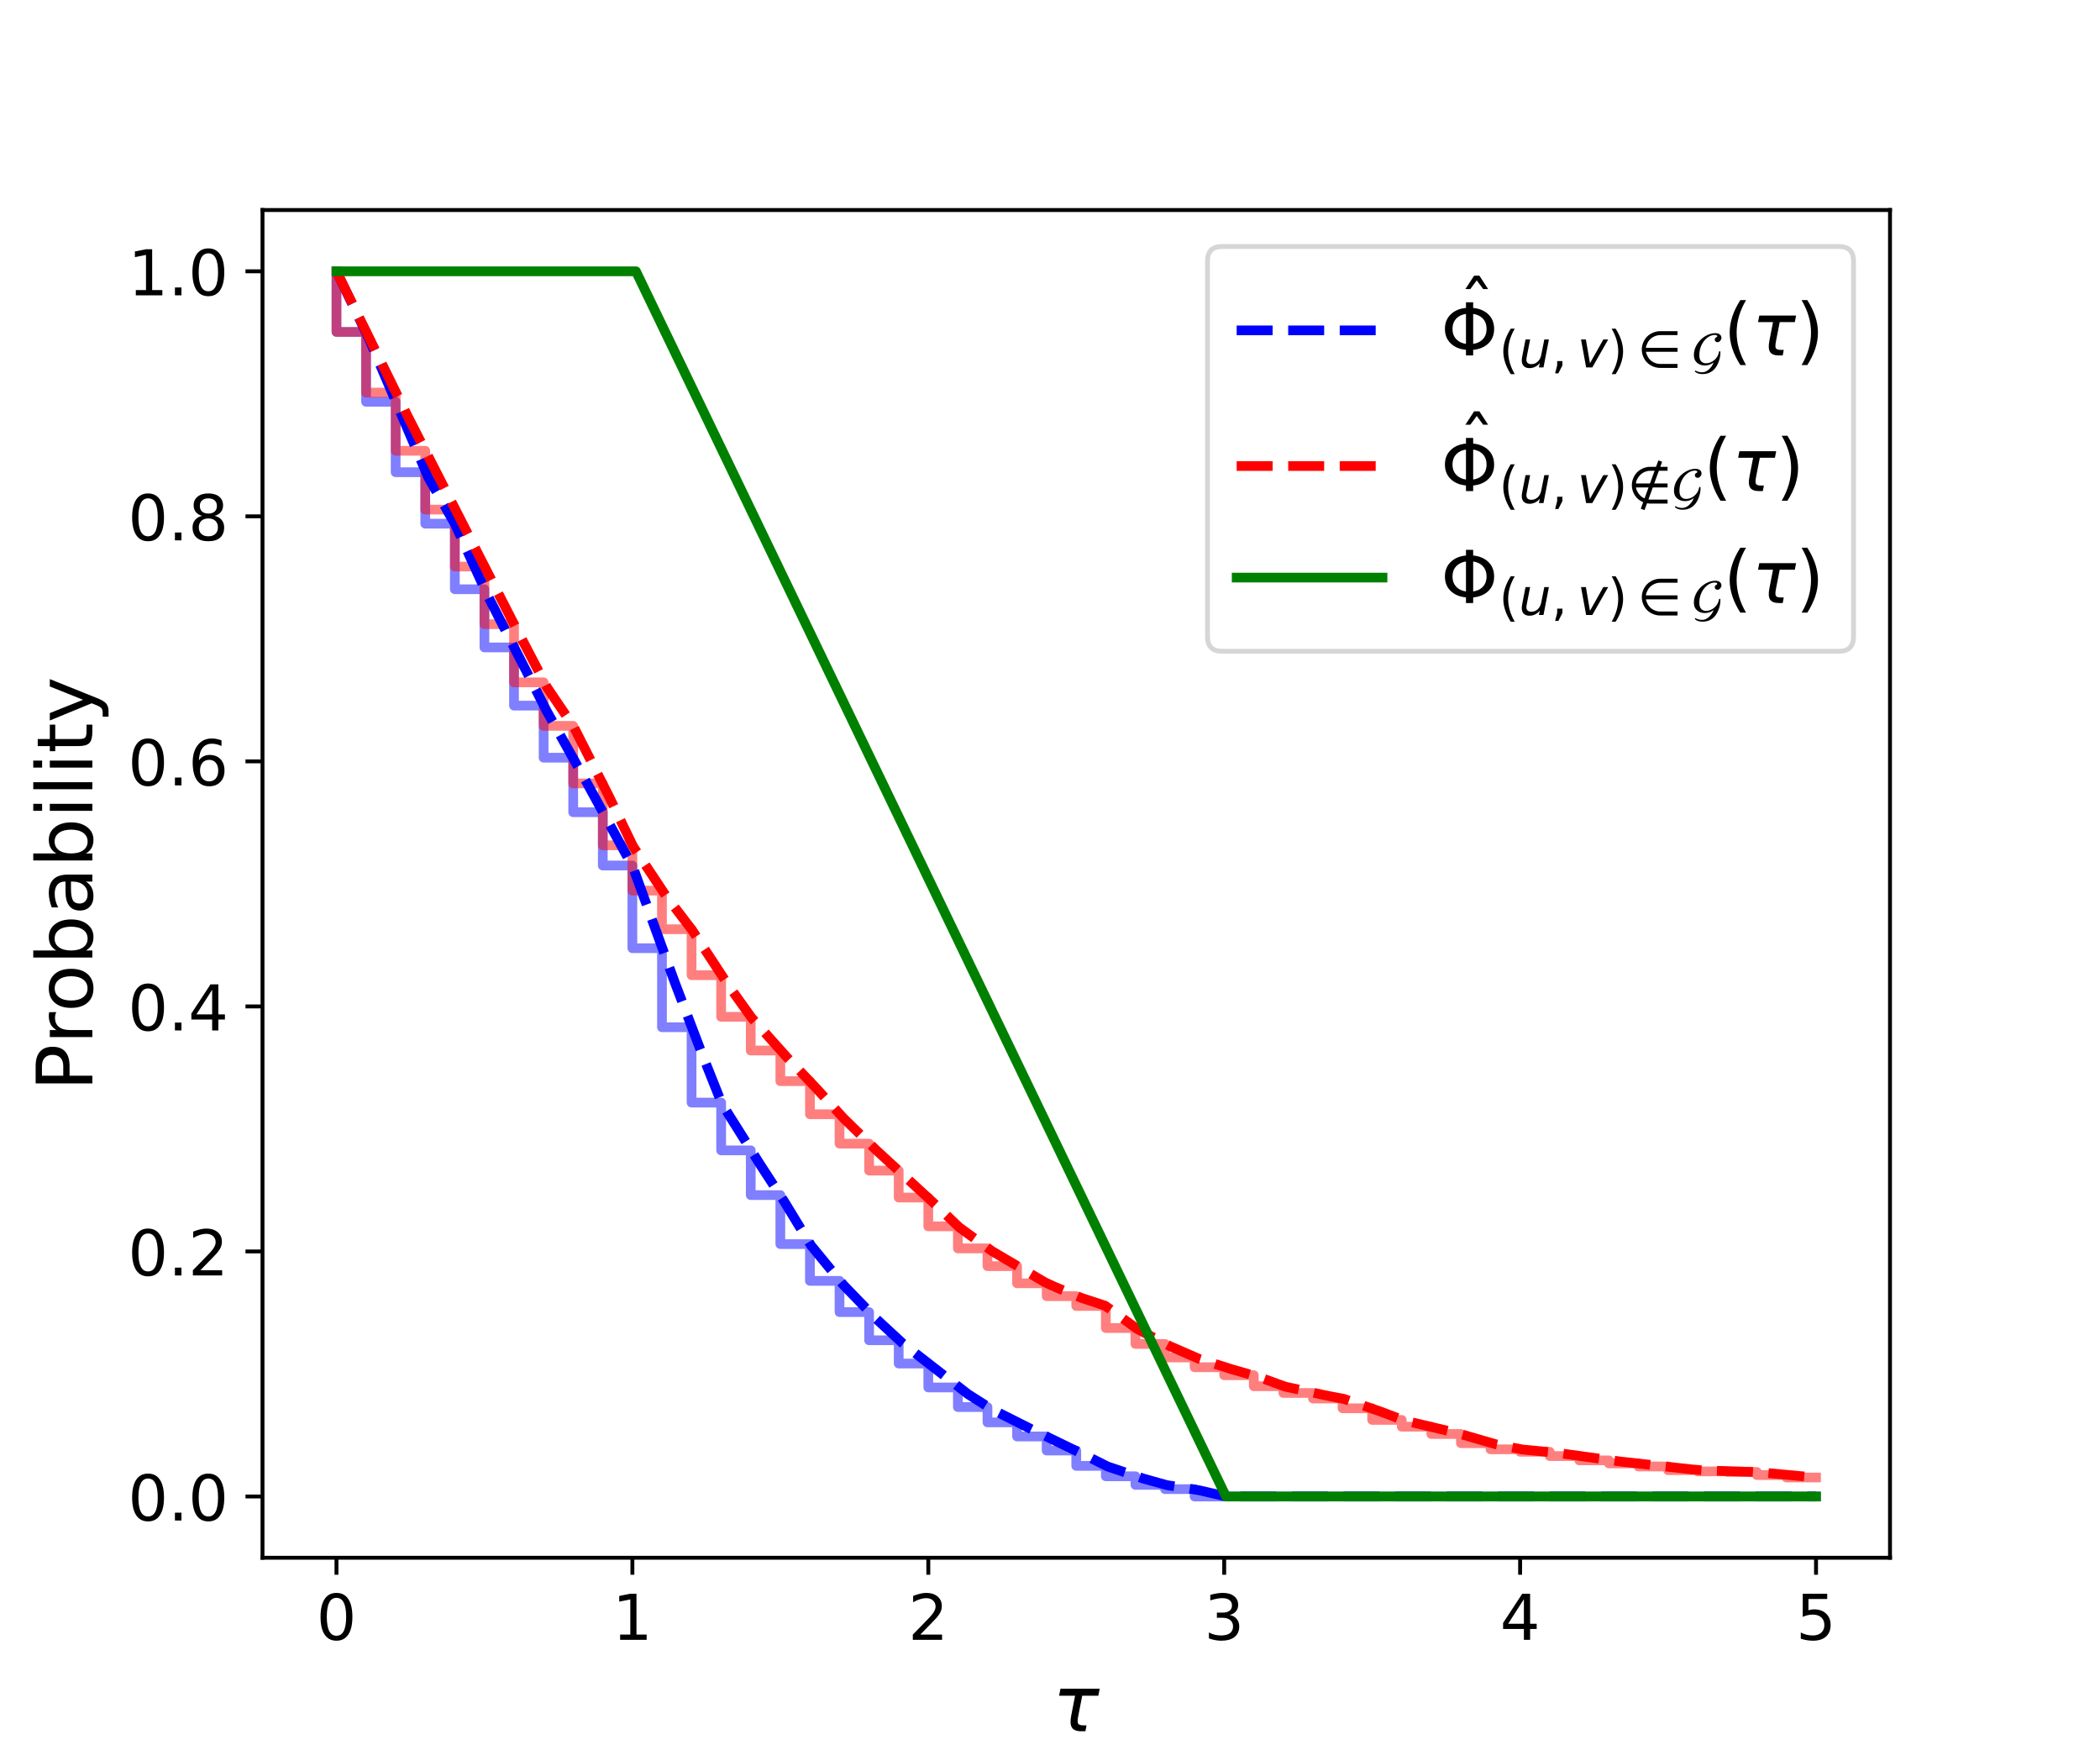 <?xml version="1.0" encoding="utf-8" standalone="no"?>
<!DOCTYPE svg PUBLIC "-//W3C//DTD SVG 1.1//EN"
  "http://www.w3.org/Graphics/SVG/1.1/DTD/svg11.dtd">
<!-- Created with matplotlib (http://matplotlib.org/) -->
<svg height="360pt" version="1.1" viewBox="0 0 432 360" width="432pt" xmlns="http://www.w3.org/2000/svg" xmlns:xlink="http://www.w3.org/1999/xlink">
 <defs>
  <style type="text/css">
*{stroke-linecap:butt;stroke-linejoin:round;}
  </style>
 </defs>
 <g id="figure_1">
  <g id="patch_1">
   <path d="M 0 360 
L 432 360 
L 432 0 
L 0 0 
z
" style="fill:#ffffff;"/>
  </g>
  <g id="axes_1">
   <g id="patch_2">
    <path d="M 54 320.4 
L 388.8 320.4 
L 388.8 43.2 
L 54 43.2 
z
" style="fill:#ffffff;"/>
   </g>
   <g id="matplotlib.axis_1">
    <g id="xtick_1">
     <g id="line2d_1">
      <defs>
       <path d="M 0 0 
L 0 3.5 
" id="m8beb9d570b" style="stroke:#000000;stroke-width:0.8;"/>
      </defs>
      <g>
       <use style="stroke:#000000;stroke-width:0.8;" x="69.218" xlink:href="#m8beb9d570b" y="320.4"/>
      </g>
     </g>
     <g id="text_1">
      <!-- 0 -->
      <defs>
       <path d="M 31.781 66.406 
Q 24.172 66.406 20.328 58.906 
Q 16.5 51.422 16.5 36.375 
Q 16.5 21.391 20.328 13.891 
Q 24.172 6.391 31.781 6.391 
Q 39.453 6.391 43.281 13.891 
Q 47.125 21.391 47.125 36.375 
Q 47.125 51.422 43.281 58.906 
Q 39.453 66.406 31.781 66.406 
z
M 31.781 74.219 
Q 44.047 74.219 50.516 64.516 
Q 56.984 54.828 56.984 36.375 
Q 56.984 17.969 50.516 8.266 
Q 44.047 -1.422 31.781 -1.422 
Q 19.531 -1.422 13.062 8.266 
Q 6.594 17.969 6.594 36.375 
Q 6.594 54.828 13.062 64.516 
Q 19.531 74.219 31.781 74.219 
z
" id="DejaVuSans-30"/>
      </defs>
      <g transform="translate(65.083 337.278)scale(0.13 -0.13)">
       <use xlink:href="#DejaVuSans-30"/>
      </g>
     </g>
    </g>
    <g id="xtick_2">
     <g id="line2d_2">
      <g>
       <use style="stroke:#000000;stroke-width:0.8;" x="130.091" xlink:href="#m8beb9d570b" y="320.4"/>
      </g>
     </g>
     <g id="text_2">
      <!-- 1 -->
      <defs>
       <path d="M 12.406 8.297 
L 28.516 8.297 
L 28.516 63.922 
L 10.984 60.406 
L 10.984 69.391 
L 28.422 72.906 
L 38.281 72.906 
L 38.281 8.297 
L 54.391 8.297 
L 54.391 0 
L 12.406 0 
z
" id="DejaVuSans-31"/>
      </defs>
      <g transform="translate(125.955 337.278)scale(0.13 -0.13)">
       <use xlink:href="#DejaVuSans-31"/>
      </g>
     </g>
    </g>
    <g id="xtick_3">
     <g id="line2d_3">
      <g>
       <use style="stroke:#000000;stroke-width:0.8;" x="190.964" xlink:href="#m8beb9d570b" y="320.4"/>
      </g>
     </g>
     <g id="text_3">
      <!-- 2 -->
      <defs>
       <path d="M 19.188 8.297 
L 53.609 8.297 
L 53.609 0 
L 7.328 0 
L 7.328 8.297 
Q 12.938 14.109 22.625 23.891 
Q 32.328 33.688 34.812 36.531 
Q 39.547 41.844 41.422 45.531 
Q 43.312 49.219 43.312 52.781 
Q 43.312 58.594 39.234 62.25 
Q 35.156 65.922 28.609 65.922 
Q 23.969 65.922 18.812 64.312 
Q 13.672 62.703 7.812 59.422 
L 7.812 69.391 
Q 13.766 71.781 18.938 73 
Q 24.125 74.219 28.422 74.219 
Q 39.75 74.219 46.484 68.547 
Q 53.219 62.891 53.219 53.422 
Q 53.219 48.922 51.531 44.891 
Q 49.859 40.875 45.406 35.406 
Q 44.188 33.984 37.641 27.219 
Q 31.109 20.453 19.188 8.297 
z
" id="DejaVuSans-32"/>
      </defs>
      <g transform="translate(186.828 337.278)scale(0.13 -0.13)">
       <use xlink:href="#DejaVuSans-32"/>
      </g>
     </g>
    </g>
    <g id="xtick_4">
     <g id="line2d_4">
      <g>
       <use style="stroke:#000000;stroke-width:0.8;" x="251.836" xlink:href="#m8beb9d570b" y="320.4"/>
      </g>
     </g>
     <g id="text_4">
      <!-- 3 -->
      <defs>
       <path d="M 40.578 39.312 
Q 47.656 37.797 51.625 33 
Q 55.609 28.219 55.609 21.188 
Q 55.609 10.406 48.188 4.484 
Q 40.766 -1.422 27.094 -1.422 
Q 22.516 -1.422 17.656 -0.516 
Q 12.797 0.391 7.625 2.203 
L 7.625 11.719 
Q 11.719 9.328 16.594 8.109 
Q 21.484 6.891 26.812 6.891 
Q 36.078 6.891 40.938 10.547 
Q 45.797 14.203 45.797 21.188 
Q 45.797 27.641 41.281 31.266 
Q 36.766 34.906 28.719 34.906 
L 20.219 34.906 
L 20.219 43.016 
L 29.109 43.016 
Q 36.375 43.016 40.234 45.922 
Q 44.094 48.828 44.094 54.297 
Q 44.094 59.906 40.109 62.906 
Q 36.141 65.922 28.719 65.922 
Q 24.656 65.922 20.016 65.031 
Q 15.375 64.156 9.812 62.312 
L 9.812 71.094 
Q 15.438 72.656 20.344 73.438 
Q 25.25 74.219 29.594 74.219 
Q 40.828 74.219 47.359 69.109 
Q 53.906 64.016 53.906 55.328 
Q 53.906 49.266 50.438 45.094 
Q 46.969 40.922 40.578 39.312 
z
" id="DejaVuSans-33"/>
      </defs>
      <g transform="translate(247.701 337.278)scale(0.13 -0.13)">
       <use xlink:href="#DejaVuSans-33"/>
      </g>
     </g>
    </g>
    <g id="xtick_5">
     <g id="line2d_5">
      <g>
       <use style="stroke:#000000;stroke-width:0.8;" x="312.709" xlink:href="#m8beb9d570b" y="320.4"/>
      </g>
     </g>
     <g id="text_5">
      <!-- 4 -->
      <defs>
       <path d="M 37.797 64.312 
L 12.891 25.391 
L 37.797 25.391 
z
M 35.203 72.906 
L 47.609 72.906 
L 47.609 25.391 
L 58.016 25.391 
L 58.016 17.188 
L 47.609 17.188 
L 47.609 0 
L 37.797 0 
L 37.797 17.188 
L 4.891 17.188 
L 4.891 26.703 
z
" id="DejaVuSans-34"/>
      </defs>
      <g transform="translate(308.573 337.278)scale(0.13 -0.13)">
       <use xlink:href="#DejaVuSans-34"/>
      </g>
     </g>
    </g>
    <g id="xtick_6">
     <g id="line2d_6">
      <g>
       <use style="stroke:#000000;stroke-width:0.8;" x="373.582" xlink:href="#m8beb9d570b" y="320.4"/>
      </g>
     </g>
     <g id="text_6">
      <!-- 5 -->
      <defs>
       <path d="M 10.797 72.906 
L 49.516 72.906 
L 49.516 64.594 
L 19.828 64.594 
L 19.828 46.734 
Q 21.969 47.469 24.109 47.828 
Q 26.266 48.188 28.422 48.188 
Q 40.625 48.188 47.75 41.5 
Q 54.891 34.812 54.891 23.391 
Q 54.891 11.625 47.562 5.094 
Q 40.234 -1.422 26.906 -1.422 
Q 22.312 -1.422 17.547 -0.641 
Q 12.797 0.141 7.719 1.703 
L 7.719 11.625 
Q 12.109 9.234 16.797 8.062 
Q 21.484 6.891 26.703 6.891 
Q 35.156 6.891 40.078 11.328 
Q 45.016 15.766 45.016 23.391 
Q 45.016 31 40.078 35.438 
Q 35.156 39.891 26.703 39.891 
Q 22.75 39.891 18.812 39.016 
Q 14.891 38.141 10.797 36.281 
z
" id="DejaVuSans-35"/>
      </defs>
      <g transform="translate(369.446 337.278)scale(0.13 -0.13)">
       <use xlink:href="#DejaVuSans-35"/>
      </g>
     </g>
    </g>
    <g id="text_7">
     <!-- $\tau$ -->
     <defs>
      <path d="M 32.859 9.969 
Q 34.188 7.625 39.453 7.625 
L 43.75 7.625 
L 42.281 0 
L 36.922 0 
Q 28.125 0 25 4.688 
Q 21.922 9.469 23.969 19.828 
L 29 45.703 
L 8.453 45.703 
L 10.203 54.688 
L 60.641 54.688 
L 58.891 45.703 
L 38.188 45.703 
L 33.016 19.281 
Q 31.641 12.203 32.859 9.969 
z
" id="DejaVuSans-Oblique-3c4"/>
     </defs>
     <g transform="translate(216.52 356.139)scale(0.16 -0.16)">
      <use transform="translate(0 0.312)" xlink:href="#DejaVuSans-Oblique-3c4"/>
     </g>
    </g>
   </g>
   <g id="matplotlib.axis_2">
    <g id="ytick_1">
     <g id="line2d_7">
      <defs>
       <path d="M 0 0 
L -3.5 0 
" id="me7d8523225" style="stroke:#000000;stroke-width:0.8;"/>
      </defs>
      <g>
       <use style="stroke:#000000;stroke-width:0.8;" x="54" xlink:href="#me7d8523225" y="307.8"/>
      </g>
     </g>
     <g id="text_8">
      <!-- 0.0 -->
      <defs>
       <path d="M 10.688 12.406 
L 21 12.406 
L 21 0 
L 10.688 0 
z
" id="DejaVuSans-2e"/>
      </defs>
      <g transform="translate(26.326 312.739)scale(0.13 -0.13)">
       <use xlink:href="#DejaVuSans-30"/>
       <use x="63.623" xlink:href="#DejaVuSans-2e"/>
       <use x="95.41" xlink:href="#DejaVuSans-30"/>
      </g>
     </g>
    </g>
    <g id="ytick_2">
     <g id="line2d_8">
      <g>
       <use style="stroke:#000000;stroke-width:0.8;" x="54" xlink:href="#me7d8523225" y="257.4"/>
      </g>
     </g>
     <g id="text_9">
      <!-- 0.2 -->
      <g transform="translate(26.326 262.339)scale(0.13 -0.13)">
       <use xlink:href="#DejaVuSans-30"/>
       <use x="63.623" xlink:href="#DejaVuSans-2e"/>
       <use x="95.41" xlink:href="#DejaVuSans-32"/>
      </g>
     </g>
    </g>
    <g id="ytick_3">
     <g id="line2d_9">
      <g>
       <use style="stroke:#000000;stroke-width:0.8;" x="54" xlink:href="#me7d8523225" y="207"/>
      </g>
     </g>
     <g id="text_10">
      <!-- 0.4 -->
      <g transform="translate(26.326 211.939)scale(0.13 -0.13)">
       <use xlink:href="#DejaVuSans-30"/>
       <use x="63.623" xlink:href="#DejaVuSans-2e"/>
       <use x="95.41" xlink:href="#DejaVuSans-34"/>
      </g>
     </g>
    </g>
    <g id="ytick_4">
     <g id="line2d_10">
      <g>
       <use style="stroke:#000000;stroke-width:0.8;" x="54" xlink:href="#me7d8523225" y="156.6"/>
      </g>
     </g>
     <g id="text_11">
      <!-- 0.6 -->
      <defs>
       <path d="M 33.016 40.375 
Q 26.375 40.375 22.484 35.828 
Q 18.609 31.297 18.609 23.391 
Q 18.609 15.531 22.484 10.953 
Q 26.375 6.391 33.016 6.391 
Q 39.656 6.391 43.531 10.953 
Q 47.406 15.531 47.406 23.391 
Q 47.406 31.297 43.531 35.828 
Q 39.656 40.375 33.016 40.375 
z
M 52.594 71.297 
L 52.594 62.312 
Q 48.875 64.062 45.094 64.984 
Q 41.312 65.922 37.594 65.922 
Q 27.828 65.922 22.672 59.328 
Q 17.531 52.734 16.797 39.406 
Q 19.672 43.656 24.016 45.922 
Q 28.375 48.188 33.594 48.188 
Q 44.578 48.188 50.953 41.516 
Q 57.328 34.859 57.328 23.391 
Q 57.328 12.156 50.688 5.359 
Q 44.047 -1.422 33.016 -1.422 
Q 20.359 -1.422 13.672 8.266 
Q 6.984 17.969 6.984 36.375 
Q 6.984 53.656 15.188 63.938 
Q 23.391 74.219 37.203 74.219 
Q 40.922 74.219 44.703 73.484 
Q 48.484 72.75 52.594 71.297 
z
" id="DejaVuSans-36"/>
      </defs>
      <g transform="translate(26.326 161.539)scale(0.13 -0.13)">
       <use xlink:href="#DejaVuSans-30"/>
       <use x="63.623" xlink:href="#DejaVuSans-2e"/>
       <use x="95.41" xlink:href="#DejaVuSans-36"/>
      </g>
     </g>
    </g>
    <g id="ytick_5">
     <g id="line2d_11">
      <g>
       <use style="stroke:#000000;stroke-width:0.8;" x="54" xlink:href="#me7d8523225" y="106.2"/>
      </g>
     </g>
     <g id="text_12">
      <!-- 0.8 -->
      <defs>
       <path d="M 31.781 34.625 
Q 24.75 34.625 20.719 30.859 
Q 16.703 27.094 16.703 20.516 
Q 16.703 13.922 20.719 10.156 
Q 24.75 6.391 31.781 6.391 
Q 38.812 6.391 42.859 10.172 
Q 46.922 13.969 46.922 20.516 
Q 46.922 27.094 42.891 30.859 
Q 38.875 34.625 31.781 34.625 
z
M 21.922 38.812 
Q 15.578 40.375 12.031 44.719 
Q 8.5 49.078 8.5 55.328 
Q 8.5 64.062 14.719 69.141 
Q 20.953 74.219 31.781 74.219 
Q 42.672 74.219 48.875 69.141 
Q 55.078 64.062 55.078 55.328 
Q 55.078 49.078 51.531 44.719 
Q 48 40.375 41.703 38.812 
Q 48.828 37.156 52.797 32.312 
Q 56.781 27.484 56.781 20.516 
Q 56.781 9.906 50.312 4.234 
Q 43.844 -1.422 31.781 -1.422 
Q 19.734 -1.422 13.25 4.234 
Q 6.781 9.906 6.781 20.516 
Q 6.781 27.484 10.781 32.312 
Q 14.797 37.156 21.922 38.812 
z
M 18.312 54.391 
Q 18.312 48.734 21.844 45.562 
Q 25.391 42.391 31.781 42.391 
Q 38.141 42.391 41.719 45.562 
Q 45.312 48.734 45.312 54.391 
Q 45.312 60.062 41.719 63.234 
Q 38.141 66.406 31.781 66.406 
Q 25.391 66.406 21.844 63.234 
Q 18.312 60.062 18.312 54.391 
z
" id="DejaVuSans-38"/>
      </defs>
      <g transform="translate(26.326 111.139)scale(0.13 -0.13)">
       <use xlink:href="#DejaVuSans-30"/>
       <use x="63.623" xlink:href="#DejaVuSans-2e"/>
       <use x="95.41" xlink:href="#DejaVuSans-38"/>
      </g>
     </g>
    </g>
    <g id="ytick_6">
     <g id="line2d_12">
      <g>
       <use style="stroke:#000000;stroke-width:0.8;" x="54" xlink:href="#me7d8523225" y="55.8"/>
      </g>
     </g>
     <g id="text_13">
      <!-- 1.0 -->
      <g transform="translate(26.326 60.739)scale(0.13 -0.13)">
       <use xlink:href="#DejaVuSans-31"/>
       <use x="63.623" xlink:href="#DejaVuSans-2e"/>
       <use x="95.41" xlink:href="#DejaVuSans-30"/>
      </g>
     </g>
    </g>
    <g id="text_14">
     <!-- Probability -->
     <defs>
      <path d="M 19.672 64.797 
L 19.672 37.406 
L 32.078 37.406 
Q 38.969 37.406 42.719 40.969 
Q 46.484 44.531 46.484 51.125 
Q 46.484 57.672 42.719 61.234 
Q 38.969 64.797 32.078 64.797 
z
M 9.812 72.906 
L 32.078 72.906 
Q 44.344 72.906 50.609 67.359 
Q 56.891 61.812 56.891 51.125 
Q 56.891 40.328 50.609 34.812 
Q 44.344 29.297 32.078 29.297 
L 19.672 29.297 
L 19.672 0 
L 9.812 0 
z
" id="DejaVuSans-50"/>
      <path d="M 41.109 46.297 
Q 39.594 47.172 37.812 47.578 
Q 36.031 48 33.891 48 
Q 26.266 48 22.188 43.047 
Q 18.109 38.094 18.109 28.812 
L 18.109 0 
L 9.078 0 
L 9.078 54.688 
L 18.109 54.688 
L 18.109 46.188 
Q 20.953 51.172 25.484 53.578 
Q 30.031 56 36.531 56 
Q 37.453 56 38.578 55.875 
Q 39.703 55.766 41.062 55.516 
z
" id="DejaVuSans-72"/>
      <path d="M 30.609 48.391 
Q 23.391 48.391 19.188 42.75 
Q 14.984 37.109 14.984 27.297 
Q 14.984 17.484 19.156 11.844 
Q 23.344 6.203 30.609 6.203 
Q 37.797 6.203 41.984 11.859 
Q 46.188 17.531 46.188 27.297 
Q 46.188 37.016 41.984 42.703 
Q 37.797 48.391 30.609 48.391 
z
M 30.609 56 
Q 42.328 56 49.016 48.375 
Q 55.719 40.766 55.719 27.297 
Q 55.719 13.875 49.016 6.219 
Q 42.328 -1.422 30.609 -1.422 
Q 18.844 -1.422 12.172 6.219 
Q 5.516 13.875 5.516 27.297 
Q 5.516 40.766 12.172 48.375 
Q 18.844 56 30.609 56 
z
" id="DejaVuSans-6f"/>
      <path d="M 48.688 27.297 
Q 48.688 37.203 44.609 42.844 
Q 40.531 48.484 33.406 48.484 
Q 26.266 48.484 22.188 42.844 
Q 18.109 37.203 18.109 27.297 
Q 18.109 17.391 22.188 11.75 
Q 26.266 6.109 33.406 6.109 
Q 40.531 6.109 44.609 11.75 
Q 48.688 17.391 48.688 27.297 
z
M 18.109 46.391 
Q 20.953 51.266 25.266 53.625 
Q 29.594 56 35.594 56 
Q 45.562 56 51.781 48.094 
Q 58.016 40.188 58.016 27.297 
Q 58.016 14.406 51.781 6.484 
Q 45.562 -1.422 35.594 -1.422 
Q 29.594 -1.422 25.266 0.953 
Q 20.953 3.328 18.109 8.203 
L 18.109 0 
L 9.078 0 
L 9.078 75.984 
L 18.109 75.984 
z
" id="DejaVuSans-62"/>
      <path d="M 34.281 27.484 
Q 23.391 27.484 19.188 25 
Q 14.984 22.516 14.984 16.5 
Q 14.984 11.719 18.141 8.906 
Q 21.297 6.109 26.703 6.109 
Q 34.188 6.109 38.703 11.406 
Q 43.219 16.703 43.219 25.484 
L 43.219 27.484 
z
M 52.203 31.203 
L 52.203 0 
L 43.219 0 
L 43.219 8.297 
Q 40.141 3.328 35.547 0.953 
Q 30.953 -1.422 24.312 -1.422 
Q 15.922 -1.422 10.953 3.297 
Q 6 8.016 6 15.922 
Q 6 25.141 12.172 29.828 
Q 18.359 34.516 30.609 34.516 
L 43.219 34.516 
L 43.219 35.406 
Q 43.219 41.609 39.141 45 
Q 35.062 48.391 27.688 48.391 
Q 23 48.391 18.547 47.266 
Q 14.109 46.141 10.016 43.891 
L 10.016 52.203 
Q 14.938 54.109 19.578 55.047 
Q 24.219 56 28.609 56 
Q 40.484 56 46.344 49.844 
Q 52.203 43.703 52.203 31.203 
z
" id="DejaVuSans-61"/>
      <path d="M 9.422 54.688 
L 18.406 54.688 
L 18.406 0 
L 9.422 0 
z
M 9.422 75.984 
L 18.406 75.984 
L 18.406 64.594 
L 9.422 64.594 
z
" id="DejaVuSans-69"/>
      <path d="M 9.422 75.984 
L 18.406 75.984 
L 18.406 0 
L 9.422 0 
z
" id="DejaVuSans-6c"/>
      <path d="M 18.312 70.219 
L 18.312 54.688 
L 36.812 54.688 
L 36.812 47.703 
L 18.312 47.703 
L 18.312 18.016 
Q 18.312 11.328 20.141 9.422 
Q 21.969 7.516 27.594 7.516 
L 36.812 7.516 
L 36.812 0 
L 27.594 0 
Q 17.188 0 13.234 3.875 
Q 9.281 7.766 9.281 18.016 
L 9.281 47.703 
L 2.688 47.703 
L 2.688 54.688 
L 9.281 54.688 
L 9.281 70.219 
z
" id="DejaVuSans-74"/>
      <path d="M 32.172 -5.078 
Q 28.375 -14.844 24.75 -17.812 
Q 21.141 -20.797 15.094 -20.797 
L 7.906 -20.797 
L 7.906 -13.281 
L 13.188 -13.281 
Q 16.891 -13.281 18.938 -11.516 
Q 21 -9.766 23.484 -3.219 
L 25.094 0.875 
L 2.984 54.688 
L 12.5 54.688 
L 29.594 11.922 
L 46.688 54.688 
L 56.203 54.688 
z
" id="DejaVuSans-79"/>
     </defs>
     <g transform="translate(18.998 224.403)rotate(-90)scale(0.16 -0.16)">
      <use xlink:href="#DejaVuSans-50"/>
      <use x="60.287" xlink:href="#DejaVuSans-72"/>
      <use x="101.369" xlink:href="#DejaVuSans-6f"/>
      <use x="162.551" xlink:href="#DejaVuSans-62"/>
      <use x="226.027" xlink:href="#DejaVuSans-61"/>
      <use x="287.307" xlink:href="#DejaVuSans-62"/>
      <use x="350.783" xlink:href="#DejaVuSans-69"/>
      <use x="378.566" xlink:href="#DejaVuSans-6c"/>
      <use x="406.35" xlink:href="#DejaVuSans-69"/>
      <use x="434.133" xlink:href="#DejaVuSans-74"/>
      <use x="473.342" xlink:href="#DejaVuSans-79"/>
     </g>
    </g>
   </g>
   <g id="line2d_13">
    <path clip-path="url(#p17cb237a1d)" d="M 69.218 55.8 
L 69.218 68.274 
L 75.305 68.274 
L 75.305 82.638 
L 81.393 82.638 
L 81.393 97.128 
L 87.48 97.128 
L 87.48 107.712 
L 93.567 107.712 
L 93.567 121.194 
L 99.655 121.194 
L 99.655 133.164 
L 105.742 133.164 
L 105.742 145.134 
L 111.829 145.134 
L 111.829 155.844 
L 117.916 155.844 
L 117.916 167.058 
L 124.004 167.058 
L 124.004 178.02 
L 130.091 178.02 
L 130.091 195.03 
L 136.178 195.03 
L 136.178 211.284 
L 142.265 211.284 
L 142.265 226.782 
L 148.353 226.782 
L 148.353 236.61 
L 154.44 236.61 
L 154.44 245.808 
L 160.527 245.808 
L 160.527 255.888 
L 166.615 255.888 
L 166.615 263.448 
L 172.702 263.448 
L 172.702 269.874 
L 178.789 269.874 
L 178.789 275.67 
L 184.876 275.67 
L 184.876 280.458 
L 190.964 280.458 
L 190.964 285.372 
L 197.051 285.372 
L 197.051 289.404 
L 203.138 289.404 
L 203.138 292.554 
L 209.225 292.554 
L 209.225 295.452 
L 215.313 295.452 
L 215.313 298.35 
L 221.4 298.35 
L 221.4 301.5 
L 227.487 301.5 
L 227.487 303.642 
L 233.575 303.642 
L 233.575 305.406 
L 239.662 305.406 
L 239.662 306.288 
L 245.749 306.288 
L 245.749 307.8 
L 251.836 307.8 
L 251.836 307.8 
L 257.924 307.8 
L 257.924 307.8 
L 264.011 307.8 
L 264.011 307.8 
L 270.098 307.8 
L 270.098 307.8 
L 276.185 307.8 
L 276.185 307.8 
L 282.273 307.8 
L 282.273 307.8 
L 288.36 307.8 
L 288.36 307.8 
L 294.447 307.8 
L 294.447 307.8 
L 300.535 307.8 
L 300.535 307.8 
L 306.622 307.8 
L 306.622 307.8 
L 312.709 307.8 
L 312.709 307.8 
L 318.796 307.8 
L 318.796 307.8 
L 324.884 307.8 
L 324.884 307.8 
L 330.971 307.8 
L 330.971 307.8 
L 337.058 307.8 
L 337.058 307.8 
L 343.145 307.8 
L 343.145 307.8 
L 349.233 307.8 
L 349.233 307.8 
L 355.32 307.8 
L 355.32 307.8 
L 361.407 307.8 
L 361.407 307.8 
L 367.495 307.8 
L 367.495 307.8 
L 373.582 307.8 
" style="fill:none;opacity:0.5;stroke:#0000ff;stroke-linecap:square;stroke-width:2;"/>
   </g>
   <g id="line2d_14">
    <path clip-path="url(#p17cb237a1d)" d="M 69.218 55.8 
L 69.218 68.274 
L 75.305 68.274 
L 75.305 80.748 
L 81.393 80.748 
L 81.393 92.718 
L 87.48 92.718 
L 87.48 104.814 
L 93.567 104.814 
L 93.567 116.532 
L 99.655 116.532 
L 99.655 128.376 
L 105.742 128.376 
L 105.742 140.346 
L 111.829 140.346 
L 111.829 149.292 
L 117.916 149.292 
L 117.916 161.136 
L 124.004 161.136 
L 124.004 173.862 
L 130.091 173.862 
L 130.091 183.186 
L 136.178 183.186 
L 136.178 191.124 
L 142.265 191.124 
L 142.265 200.574 
L 148.353 200.574 
L 148.353 209.142 
L 154.44 209.142 
L 154.44 216.072 
L 160.527 216.072 
L 160.527 222.372 
L 166.615 222.372 
L 166.615 229.176 
L 172.702 229.176 
L 172.702 235.224 
L 178.789 235.224 
L 178.789 240.768 
L 184.876 240.768 
L 184.876 246.312 
L 190.964 246.312 
L 190.964 252.234 
L 197.051 252.234 
L 197.051 256.77 
L 203.138 256.77 
L 203.138 260.424 
L 209.225 260.424 
L 209.225 263.952 
L 215.313 263.952 
L 215.313 266.598 
L 221.4 266.598 
L 221.4 268.614 
L 227.487 268.614 
L 227.487 273.15 
L 233.575 273.15 
L 233.575 276.426 
L 239.662 276.426 
L 239.662 279.198 
L 245.749 279.198 
L 245.749 281.214 
L 251.836 281.214 
L 251.836 282.852 
L 257.924 282.852 
L 257.924 285.12 
L 264.011 285.12 
L 264.011 286.506 
L 270.098 286.506 
L 270.098 287.64 
L 276.185 287.64 
L 276.185 289.656 
L 282.273 289.656 
L 282.273 292.05 
L 288.36 292.05 
L 288.36 293.436 
L 294.447 293.436 
L 294.447 294.948 
L 300.535 294.948 
L 300.535 296.838 
L 306.622 296.838 
L 306.622 298.098 
L 312.709 298.098 
L 312.709 298.602 
L 318.796 298.602 
L 318.796 299.484 
L 324.884 299.484 
L 324.884 300.366 
L 330.971 300.366 
L 330.971 300.996 
L 337.058 300.996 
L 337.058 301.626 
L 343.145 301.626 
L 343.145 302.382 
L 349.233 302.382 
L 349.233 302.634 
L 355.32 302.634 
L 355.32 302.76 
L 361.407 302.76 
L 361.407 303.39 
L 367.495 303.39 
L 367.495 303.894 
L 373.582 303.894 
" style="fill:none;opacity:0.5;stroke:#ff0000;stroke-linecap:square;stroke-width:2;"/>
   </g>
   <g id="line2d_15">
    <path clip-path="url(#p17cb237a1d)" d="M 69.218 55.8 
L 75.928 69.742 
L 88.127 98.252 
L 93.616 107.82 
L 100.325 122.513 
L 112.524 146.357 
L 120.454 160.518 
L 130.213 178.361 
L 138.752 201.903 
L 144.242 216.315 
L 148.511 227.038 
L 156.441 239.633 
L 161.32 247.121 
L 166.81 256.13 
L 173.519 264.311 
L 180.229 271.245 
L 185.718 276.332 
L 199.137 286.754 
L 204.017 289.859 
L 211.946 293.849 
L 224.145 299.77 
L 227.804 301.612 
L 235.124 304.091 
L 240.003 305.455 
L 246.713 306.527 
L 252.202 307.8 
L 373.582 307.8 
L 373.582 307.8 
" style="fill:none;stroke:#0000ff;stroke-dasharray:7.4,3.2;stroke-dashoffset:0;stroke-width:2;"/>
   </g>
   <g id="line2d_16">
    <path clip-path="url(#p17cb237a1d)" d="M 69.218 55.8 
L 83.857 85.594 
L 105.205 127.332 
L 112.524 141.368 
L 118.014 149.482 
L 125.333 163.916 
L 130.213 174.049 
L 136.922 184.156 
L 142.412 191.351 
L 149.731 202.514 
L 154.611 209.336 
L 161.93 217.524 
L 168.03 223.954 
L 173.519 229.988 
L 180.229 236.535 
L 193.037 248.33 
L 197.307 252.425 
L 204.017 257.297 
L 214.996 263.768 
L 216.825 264.61 
L 222.315 266.901 
L 227.194 268.517 
L 228.414 269.305 
L 233.904 273.327 
L 240.613 276.859 
L 246.713 279.517 
L 253.422 281.641 
L 258.912 283.22 
L 264.401 285.209 
L 272.331 286.922 
L 276.6 287.777 
L 283.92 290.304 
L 288.799 292.15 
L 299.778 294.76 
L 302.218 295.471 
L 307.708 297.063 
L 313.197 298.138 
L 320.516 298.851 
L 333.325 300.61 
L 347.964 302.224 
L 350.404 302.43 
L 360.163 302.734 
L 362.603 302.884 
L 372.362 303.793 
L 373.582 303.894 
L 373.582 303.894 
" style="fill:none;stroke:#ff0000;stroke-dasharray:7.4,3.2;stroke-dashoffset:0;stroke-width:2;"/>
   </g>
   <g id="line2d_17">
    <path clip-path="url(#p17cb237a1d)" d="M 69.218 55.8 
L 130.823 55.8 
L 252.202 307.8 
L 373.582 307.8 
L 373.582 307.8 
" style="fill:none;stroke:#008000;stroke-linecap:square;stroke-width:2;"/>
   </g>
   <g id="patch_3">
    <path d="M 54 320.4 
L 54 43.2 
" style="fill:none;stroke:#000000;stroke-linecap:square;stroke-linejoin:miter;stroke-width:0.8;"/>
   </g>
   <g id="patch_4">
    <path d="M 388.8 320.4 
L 388.8 43.2 
" style="fill:none;stroke:#000000;stroke-linecap:square;stroke-linejoin:miter;stroke-width:0.8;"/>
   </g>
   <g id="patch_5">
    <path d="M 54 320.4 
L 388.8 320.4 
" style="fill:none;stroke:#000000;stroke-linecap:square;stroke-linejoin:miter;stroke-width:0.8;"/>
   </g>
   <g id="patch_6">
    <path d="M 54 43.2 
L 388.8 43.2 
" style="fill:none;stroke:#000000;stroke-linecap:square;stroke-linejoin:miter;stroke-width:0.8;"/>
   </g>
   <g id="legend_1">
    <g id="patch_7">
     <path d="M 251.4 133.95 
L 378.3 133.95 
Q 381.3 133.95 381.3 130.95 
L 381.3 53.7 
Q 381.3 50.7 378.3 50.7 
L 251.4 50.7 
Q 248.4 50.7 248.4 53.7 
L 248.4 130.95 
Q 248.4 133.95 251.4 133.95 
z
" style="fill:#ffffff;opacity:0.8;stroke:#cccccc;stroke-linejoin:miter;"/>
    </g>
    <g id="line2d_18">
     <path d="M 254.4 67.95 
L 284.4 67.95 
" style="fill:none;stroke:#0000ff;stroke-dasharray:7.4,3.2;stroke-dashoffset:0;stroke-width:2;"/>
    </g>
    <g id="line2d_19"/>
    <g id="text_15">
     <!-- $\hat{\Phi}_{(u,v)\in\mathcal{G}}(\tau)$ -->
     <defs>
      <path d="M -28.609 79.984 
L -21.391 79.984 
L -9.422 61.625 
L -16.219 61.625 
L -25 73.578 
L -33.797 61.625 
L -40.578 61.625 
z
M -25 56 
z
" id="DejaVuSans-302"/>
      <path d="M 34.469 56.938 
Q 27.156 55.906 22.359 51.656 
Q 16.016 46.047 16.016 36.375 
Q 16.016 26.766 22.359 21.141 
Q 27.156 16.891 34.469 15.875 
z
M 44.344 15.875 
Q 51.656 16.891 56.453 21.141 
Q 62.703 26.766 62.703 36.375 
Q 62.703 46.047 56.453 51.656 
Q 51.656 55.906 44.344 56.938 
z
M 34.469 7.719 
Q 22.562 8.797 14.844 15.328 
Q 5.609 23.141 5.609 36.375 
Q 5.609 49.609 14.844 57.469 
Q 22.516 64.062 34.469 65.141 
L 34.469 72.906 
L 44.344 72.906 
L 44.344 65.141 
Q 56.25 64.016 63.922 57.469 
Q 73.094 49.609 73.094 36.375 
Q 73.094 23.188 63.922 15.328 
Q 56.25 8.797 44.344 7.672 
L 44.344 0 
L 34.469 0 
z
" id="DejaVuSans-3a6"/>
      <path d="M 31 75.875 
Q 24.469 64.656 21.281 53.656 
Q 18.109 42.672 18.109 31.391 
Q 18.109 20.125 21.312 9.062 
Q 24.516 -2 31 -13.188 
L 23.188 -13.188 
Q 15.875 -1.703 12.234 9.375 
Q 8.594 20.453 8.594 31.391 
Q 8.594 42.281 12.203 53.312 
Q 15.828 64.359 23.188 75.875 
z
" id="DejaVuSans-28"/>
      <path d="M 6.688 21.688 
L 13.094 54.688 
L 22.125 54.688 
L 15.719 22.016 
Q 15.234 19.625 15.016 17.922 
Q 14.797 16.219 14.797 15.094 
Q 14.797 10.938 17.328 8.656 
Q 19.875 6.391 24.516 6.391 
Q 31.734 6.391 37 11.266 
Q 42.281 16.156 43.891 24.422 
L 49.906 54.688 
L 58.891 54.688 
L 48.297 0 
L 39.312 0 
L 41.109 8.594 
Q 37.312 3.812 32.062 1.188 
Q 26.812 -1.422 20.906 -1.422 
Q 13.719 -1.422 9.719 2.516 
Q 5.719 6.453 5.719 13.484 
Q 5.719 14.938 5.953 17.141 
Q 6.203 19.344 6.688 21.688 
z
" id="DejaVuSans-Oblique-75"/>
      <path d="M 11.719 12.406 
L 22.016 12.406 
L 22.016 4 
L 14.016 -11.625 
L 7.719 -11.625 
L 11.719 4 
z
" id="DejaVuSans-2c"/>
      <path d="M 7.172 54.688 
L 16.703 54.688 
L 24.703 8.203 
L 50.875 54.688 
L 60.406 54.688 
L 29.297 0 
L 17.188 0 
z
" id="DejaVuSans-Oblique-76"/>
      <path d="M 8.016 75.875 
L 15.828 75.875 
Q 23.141 64.359 26.781 53.312 
Q 30.422 42.281 30.422 31.391 
Q 30.422 20.453 26.781 9.375 
Q 23.141 -1.703 15.828 -13.188 
L 8.016 -13.188 
Q 14.5 -2 17.703 9.062 
Q 20.906 20.125 20.906 31.391 
Q 20.906 42.672 17.703 53.656 
Q 14.5 64.656 8.016 75.875 
z
" id="DejaVuSans-29"/>
      <path d="M 16.75 30.609 
Q 17.094 27 20.172 21.141 
Q 23.781 14.359 30.609 10.547 
Q 37.312 6.844 44.531 6.781 
L 78.562 6.781 
L 78.562 -0.984 
L 44.531 -0.984 
Q 35.156 -0.984 26.484 3.844 
Q 17.828 8.688 13.188 17.281 
Q 8.547 25.875 8.547 35.016 
Q 8.547 44.047 13.188 52.641 
Q 17.828 61.234 26.484 66.109 
Q 35.156 71 44.531 71 
L 78.562 71 
L 78.562 63.234 
L 44.531 63.234 
Q 37.312 63.188 30.609 59.422 
Q 23.828 55.562 20.172 48.828 
Q 17.047 42.969 16.609 38.422 
L 78.562 38.422 
L 78.562 30.609 
z
" id="DejaVuSans-2208"/>
      <path d="M 42.5 9.094 
L 42 9.297 
Q 35.094 3.797 25.406 3.797 
Q 16.5 3.797 10.25 9.047 
Q 4 14.297 4 24.203 
Q 4 35.5 10.391 45.547 
Q 16.797 55.594 26.547 61.344 
Q 36.297 67.094 46.094 67.094 
Q 51.5 67.094 54.75 64.594 
Q 58 62.094 58 57.703 
Q 58 55 55.641 52.203 
Q 53.297 49.406 50.203 49.406 
Q 48 49.406 46.453 50.906 
Q 44.906 52.406 44.906 54.406 
Q 44.906 56.094 45.703 57.188 
Q 46.5 58.297 47.391 58.75 
Q 48.297 59.203 49.094 59.75 
Q 49.906 60.297 49.906 61 
Q 49.906 62.203 48.453 62.891 
Q 47 63.594 45.094 63.594 
Q 37.203 63.594 29.891 57.844 
Q 22.594 52.094 18.297 42.297 
Q 14.703 34.094 14.703 23.703 
Q 14.703 15.797 18.297 11.938 
Q 21.906 8.094 27.703 8.094 
Q 36.703 8.094 44.203 14.5 
Q 51.703 20.906 53.5 31.297 
L 55.797 31.703 
Q 56 30.703 56 28.297 
Q 56 19 51.641 8.547 
Q 47.297 -1.906 39.703 -7.406 
Q 31.797 -13.094 21.094 -13.094 
Q 10.594 -13.094 5.703 -7.703 
L 7.203 -5.797 
Q 8.797 -7.594 12.75 -8.594 
Q 16.703 -9.594 20.297 -9.594 
Q 27.094 -9.594 33.344 -4 
Q 39.594 1.594 42.5 9.094 
z
" id="STIXNonUnicode-Italic-e233"/>
     </defs>
     <g transform="translate(296.4 73.2)scale(0.15 -0.15)">
      <use transform="translate(74.256 30.016)" xlink:href="#DejaVuSans-302"/>
      <use transform="translate(0 0.609)" xlink:href="#DejaVuSans-3a6"/>
      <use transform="translate(79.668 -15.797)scale(0.7)" xlink:href="#DejaVuSans-28"/>
      <use transform="translate(106.978 -15.797)scale(0.7)" xlink:href="#DejaVuSans-Oblique-75"/>
      <use transform="translate(151.343 -15.797)scale(0.7)" xlink:href="#DejaVuSans-2c"/>
      <use transform="translate(187.231 -15.797)scale(0.7)" xlink:href="#DejaVuSans-Oblique-76"/>
      <use transform="translate(228.657 -15.797)scale(0.7)" xlink:href="#DejaVuSans-29"/>
      <use transform="translate(269.604 -15.797)scale(0.7)" xlink:href="#DejaVuSans-2208"/>
      <use transform="translate(344.219 -15.797)scale(0.7)" xlink:href="#STIXNonUnicode-Italic-e233"/>
      <use transform="translate(387.553 0.609)" xlink:href="#DejaVuSans-28"/>
      <use transform="translate(426.567 0.609)" xlink:href="#DejaVuSans-Oblique-3c4"/>
      <use transform="translate(486.772 0.609)" xlink:href="#DejaVuSans-29"/>
     </g>
    </g>
    <g id="line2d_20">
     <path d="M 254.4 95.85 
L 284.4 95.85 
" style="fill:none;stroke:#ff0000;stroke-dasharray:7.4,3.2;stroke-dashoffset:0;stroke-width:2;"/>
    </g>
    <g id="line2d_21"/>
    <g id="text_16">
     <!-- $\hat{\Phi}_{(u,v)\notin\mathcal{G}}(\tau)$ -->
     <defs>
      <path d="M 60.547 83.547 
L 67.875 80.859 
L 64.312 71 
L 78.562 71 
L 78.562 63.234 
L 61.469 63.234 
L 52.438 38.422 
L 78.562 38.422 
L 78.562 30.609 
L 49.609 30.609 
L 41.016 7.031 
Q 42.781 6.781 44.531 6.781 
L 78.562 6.781 
L 78.562 -0.984 
L 44.531 -0.984 
Q 41.359 -0.984 38.281 -0.438 
L 33.406 -13.812 
L 26.078 -11.141 
L 30.766 1.766 
Q 28.609 2.688 26.469 3.859 
Q 17.828 8.688 13.188 17.281 
Q 8.547 25.875 8.547 35.016 
Q 8.547 44.047 13.188 52.641 
Q 17.828 61.234 26.484 66.109 
Q 35.156 71 44.531 71 
L 55.953 71 
z
M 16.75 30.609 
Q 16.75 27 20.172 21.141 
Q 24.312 14.062 30.609 10.547 
Q 32.031 9.766 33.453 9.125 
L 41.266 30.609 
z
M 44.141 38.422 
L 53.125 63.234 
L 44.531 63.234 
Q 37.359 63.234 30.609 59.422 
Q 24.516 55.953 20.172 48.828 
Q 16.609 42.969 16.609 38.422 
z
" id="DejaVuSans-2209"/>
     </defs>
     <g transform="translate(296.4 101.1)scale(0.15 -0.15)">
      <use transform="translate(74.256 30.016)" xlink:href="#DejaVuSans-302"/>
      <use transform="translate(0 0.609)" xlink:href="#DejaVuSans-3a6"/>
      <use transform="translate(79.668 -15.797)scale(0.7)" xlink:href="#DejaVuSans-28"/>
      <use transform="translate(106.978 -15.797)scale(0.7)" xlink:href="#DejaVuSans-Oblique-75"/>
      <use transform="translate(151.343 -15.797)scale(0.7)" xlink:href="#DejaVuSans-2c"/>
      <use transform="translate(187.231 -15.797)scale(0.7)" xlink:href="#DejaVuSans-Oblique-76"/>
      <use transform="translate(228.657 -15.797)scale(0.7)" xlink:href="#DejaVuSans-29"/>
      <use transform="translate(255.967 -15.797)scale(0.7)" xlink:href="#DejaVuSans-2209"/>
      <use transform="translate(316.943 -15.797)scale(0.7)" xlink:href="#STIXNonUnicode-Italic-e233"/>
      <use transform="translate(360.278 0.609)" xlink:href="#DejaVuSans-28"/>
      <use transform="translate(399.291 0.609)" xlink:href="#DejaVuSans-Oblique-3c4"/>
      <use transform="translate(459.496 0.609)" xlink:href="#DejaVuSans-29"/>
     </g>
    </g>
    <g id="line2d_22">
     <path d="M 254.4 118.8 
L 284.4 118.8 
" style="fill:none;stroke:#008000;stroke-linecap:square;stroke-width:2;"/>
    </g>
    <g id="line2d_23"/>
    <g id="text_17">
     <!-- $\Phi_{(u,v)\in\mathcal{G}}(\tau)$ -->
     <g transform="translate(296.4 124.05)scale(0.15 -0.15)">
      <use transform="translate(0 0.125)" xlink:href="#DejaVuSans-3a6"/>
      <use transform="translate(79.668 -16.281)scale(0.7)" xlink:href="#DejaVuSans-28"/>
      <use transform="translate(106.978 -16.281)scale(0.7)" xlink:href="#DejaVuSans-Oblique-75"/>
      <use transform="translate(151.343 -16.281)scale(0.7)" xlink:href="#DejaVuSans-2c"/>
      <use transform="translate(187.231 -16.281)scale(0.7)" xlink:href="#DejaVuSans-Oblique-76"/>
      <use transform="translate(228.657 -16.281)scale(0.7)" xlink:href="#DejaVuSans-29"/>
      <use transform="translate(269.604 -16.281)scale(0.7)" xlink:href="#DejaVuSans-2208"/>
      <use transform="translate(344.219 -16.281)scale(0.7)" xlink:href="#STIXNonUnicode-Italic-e233"/>
      <use transform="translate(387.553 0.125)" xlink:href="#DejaVuSans-28"/>
      <use transform="translate(426.567 0.125)" xlink:href="#DejaVuSans-Oblique-3c4"/>
      <use transform="translate(486.772 0.125)" xlink:href="#DejaVuSans-29"/>
     </g>
    </g>
   </g>
  </g>
 </g>
 <defs>
  <clipPath id="p17cb237a1d">
   <rect height="277.2" width="334.8" x="54" y="43.2"/>
  </clipPath>
 </defs>
</svg>
